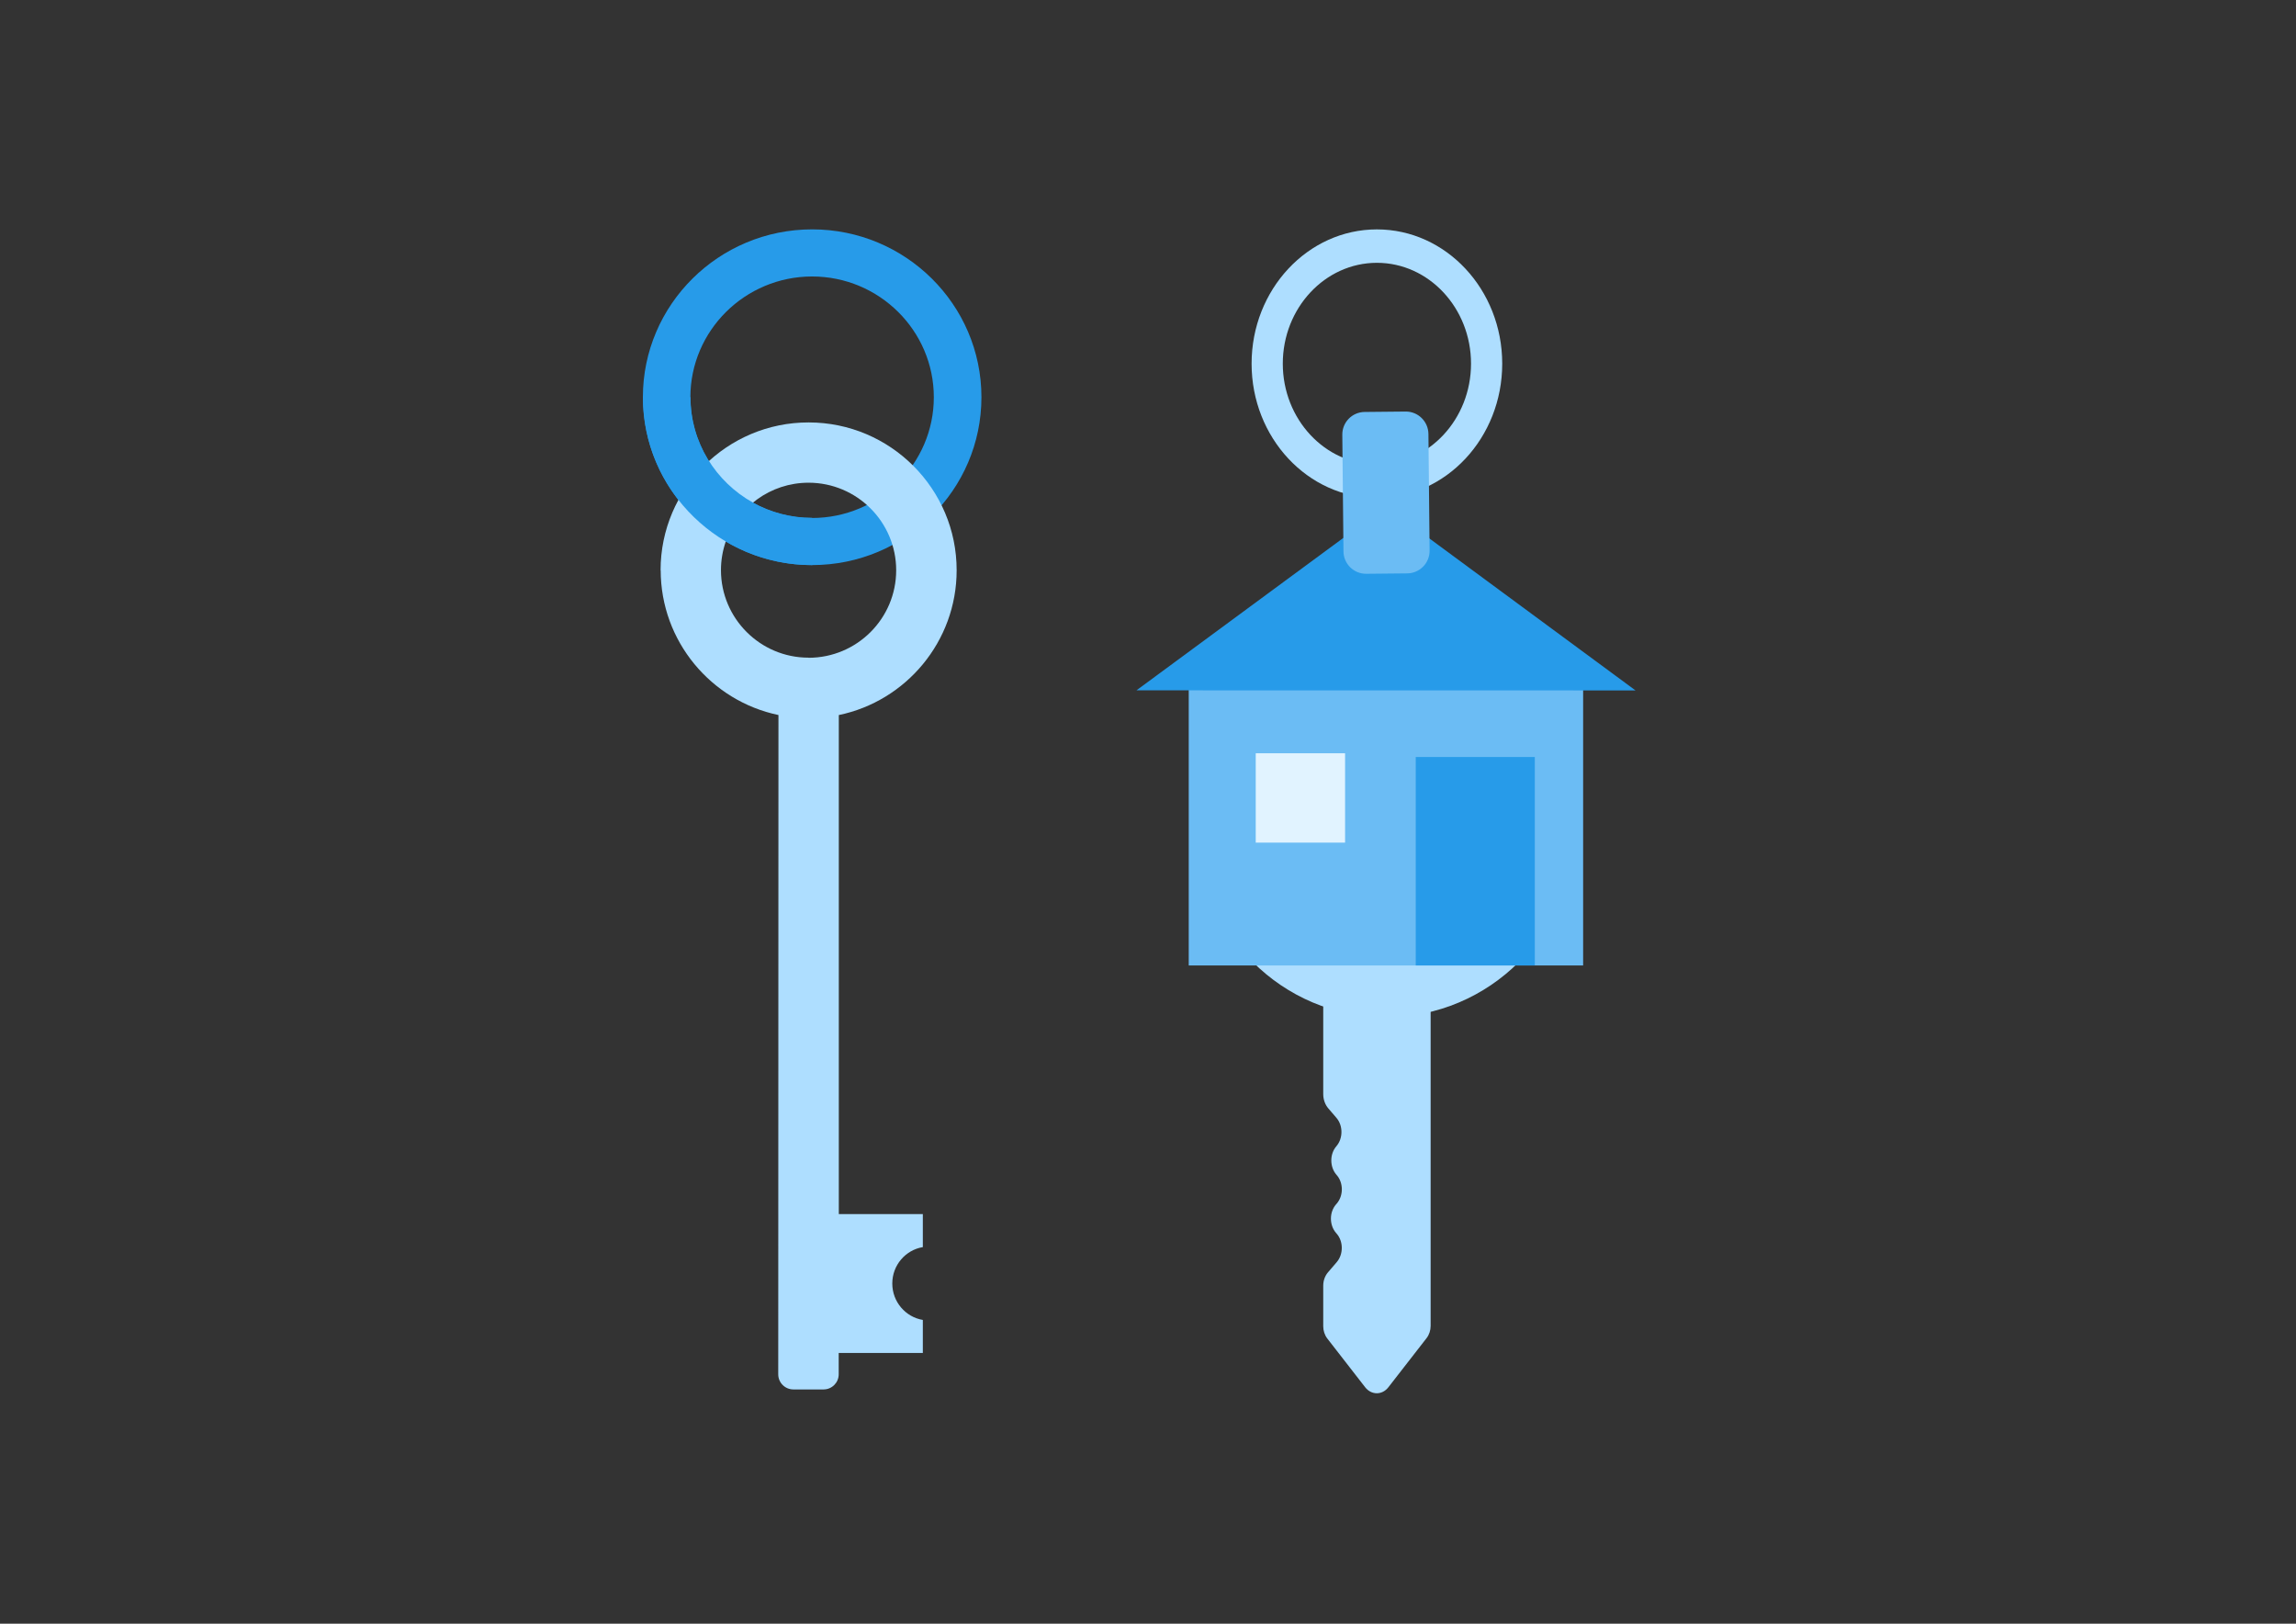 <?xml version="1.0" encoding="utf-8"?>
<!-- Generator: Adobe Illustrator 24.3.0, SVG Export Plug-In . SVG Version: 6.00 Build 0)  -->
<svg version="1.0" id="katman_1" xmlns="http://www.w3.org/2000/svg" xmlns:xlink="http://www.w3.org/1999/xlink" x="0px" y="0px"
	 viewBox="0 0 841.89 595.28" style="enable-background:new 0 0 841.89 595.28;" xml:space="preserve">
<rect x="0" y="0" width="841.89" height="595.28" fill="#333333" stroke="none"/>
<style type="text/css">
	.st0{fill:#AEDEFF;}
	.st1{fill:#6BBCF4;}
	.st2{fill:#279BE9;}
	.st3{fill:#E1F3FF;}
</style>
<path class="st0" d="M485.19,353.24h39.39v132.84c0,1.65-0.53,3.27-1.48,4.49l-14.02,18.03c-2.27,2.92-6.21,2.92-8.5,0l-13.9-17.89
	c-0.95-1.24-1.48-2.84-1.48-4.49v-14.87c0-1.84,0.63-3.59,1.74-4.89l3.2-3.73c2.48-2.89,2.48-7.57,0-10.43l-0.26-0.3
	c-2.48-2.89-2.48-7.57,0-10.43l0.28-0.32c2.48-2.89,2.48-7.57,0-10.43l-0.14-0.16c-2.48-2.89-2.48-7.57,0-10.43
	c2.48-2.89,2.48-7.57,0-10.43l-2.97-3.46c-1.18-1.38-1.85-3.27-1.85-5.22V353.24z"/>
<path class="st0" d="M508.16,372.93c38.07,0,68.93-30.86,68.93-68.93s-30.86-68.93-68.93-68.93s-68.93,30.86-68.93,68.93
	S470.09,372.93,508.16,372.93z"/>
<path class="st0" d="M504.88,182.56c-25.33,0-45.95-22.07-45.95-49.23s20.6-49.23,45.95-49.23c25.35,0,45.95,22.07,45.95,49.23
	S530.23,182.56,504.88,182.56L504.88,182.56z M504.88,96.35c-19.03,0-34.51,16.59-34.51,36.97c0,20.38,15.48,36.97,34.51,36.97
	c19.03,0,34.51-16.59,34.51-36.97C539.39,112.94,523.91,96.35,504.88,96.35z"/>
<path class="st1" d="M580.5,248.8H435.88v105.15H580.5V248.8z"/>
<path class="st2" d="M416.71,253.09l182.99,0.03l-91.48-67.44L416.71,253.09z"/>
<path class="st2" d="M562.78,277.53h-43.66v76.42h43.66V277.53z"/>
<path class="st3" d="M493.21,276.16h-32.76v32.76h32.76V276.16z"/>
<path class="st1" d="M515.41,150.88l-15.04,0.15c-4.57,0.05-8.23,3.79-8.18,8.35l0.43,42.79c0.05,4.57,3.79,8.23,8.35,8.19
	l15.04-0.15c4.57-0.05,8.23-3.79,8.19-8.35l-0.43-42.79C523.71,154.5,519.97,150.84,515.41,150.88z"/>
<path class="st2" d="M297.8,207.17c-34.24,0-62.07-27.6-62.07-61.54s27.83-61.54,62.07-61.54s62.07,27.6,62.07,61.54
	S332.04,207.17,297.8,207.17z M297.8,101.36c-24.62,0-44.65,19.87-44.65,44.27c0,16.59,9.28,31.11,22.93,38.69
	c6.41,3.54,13.84,5.58,21.68,5.58c24.62,0,44.65-19.87,44.65-44.27s-20.02-44.27-44.65-44.27H297.8z"/>
<path class="st0" d="M242.22,209.06c0-29.9,24.4-54.23,54.3-54.19c29.94,0,54.3,24.36,54.26,54.22c0,26.1-18.59,47.97-43.21,53.06
	v182.96h30.81v12.1c-6.34,1.06-11.2,6.6-11.2,13.35c0,6.71,4.86,12.29,11.2,13.35v12.1h-30.85v7.84c0,3.05-2.49,5.54-5.54,5.54
	H290.9c-3.05,0-5.54-2.49-5.54-5.54l0.08-241.71c-24.62-5.13-43.18-27-43.18-53.09H242.22z M296.48,241.15
	c17.72,0,32.13-14.37,32.13-32.09c0-17.69-14.4-32.09-32.13-32.09c-14.03,0-25.98,9.01-30.35,21.53c-1.13,3.28-1.77,6.83-1.77,10.52
	c0,17.69,14.4,32.09,32.09,32.09L296.48,241.15z"/>
<path class="st2" d="M297.8,207.17c-11.54,0-22.4-3.13-31.64-8.64c-6.83-4.04-12.78-9.31-17.61-15.54
	c-8.03-10.37-12.78-23.34-12.78-37.41h17.42c0,8.3,2.3,16.06,6.33,22.74c4.04,6.64,9.77,12.18,16.59,15.95
	c6.41,3.55,13.84,5.58,21.68,5.58v17.27V207.17z"/>
</svg>
